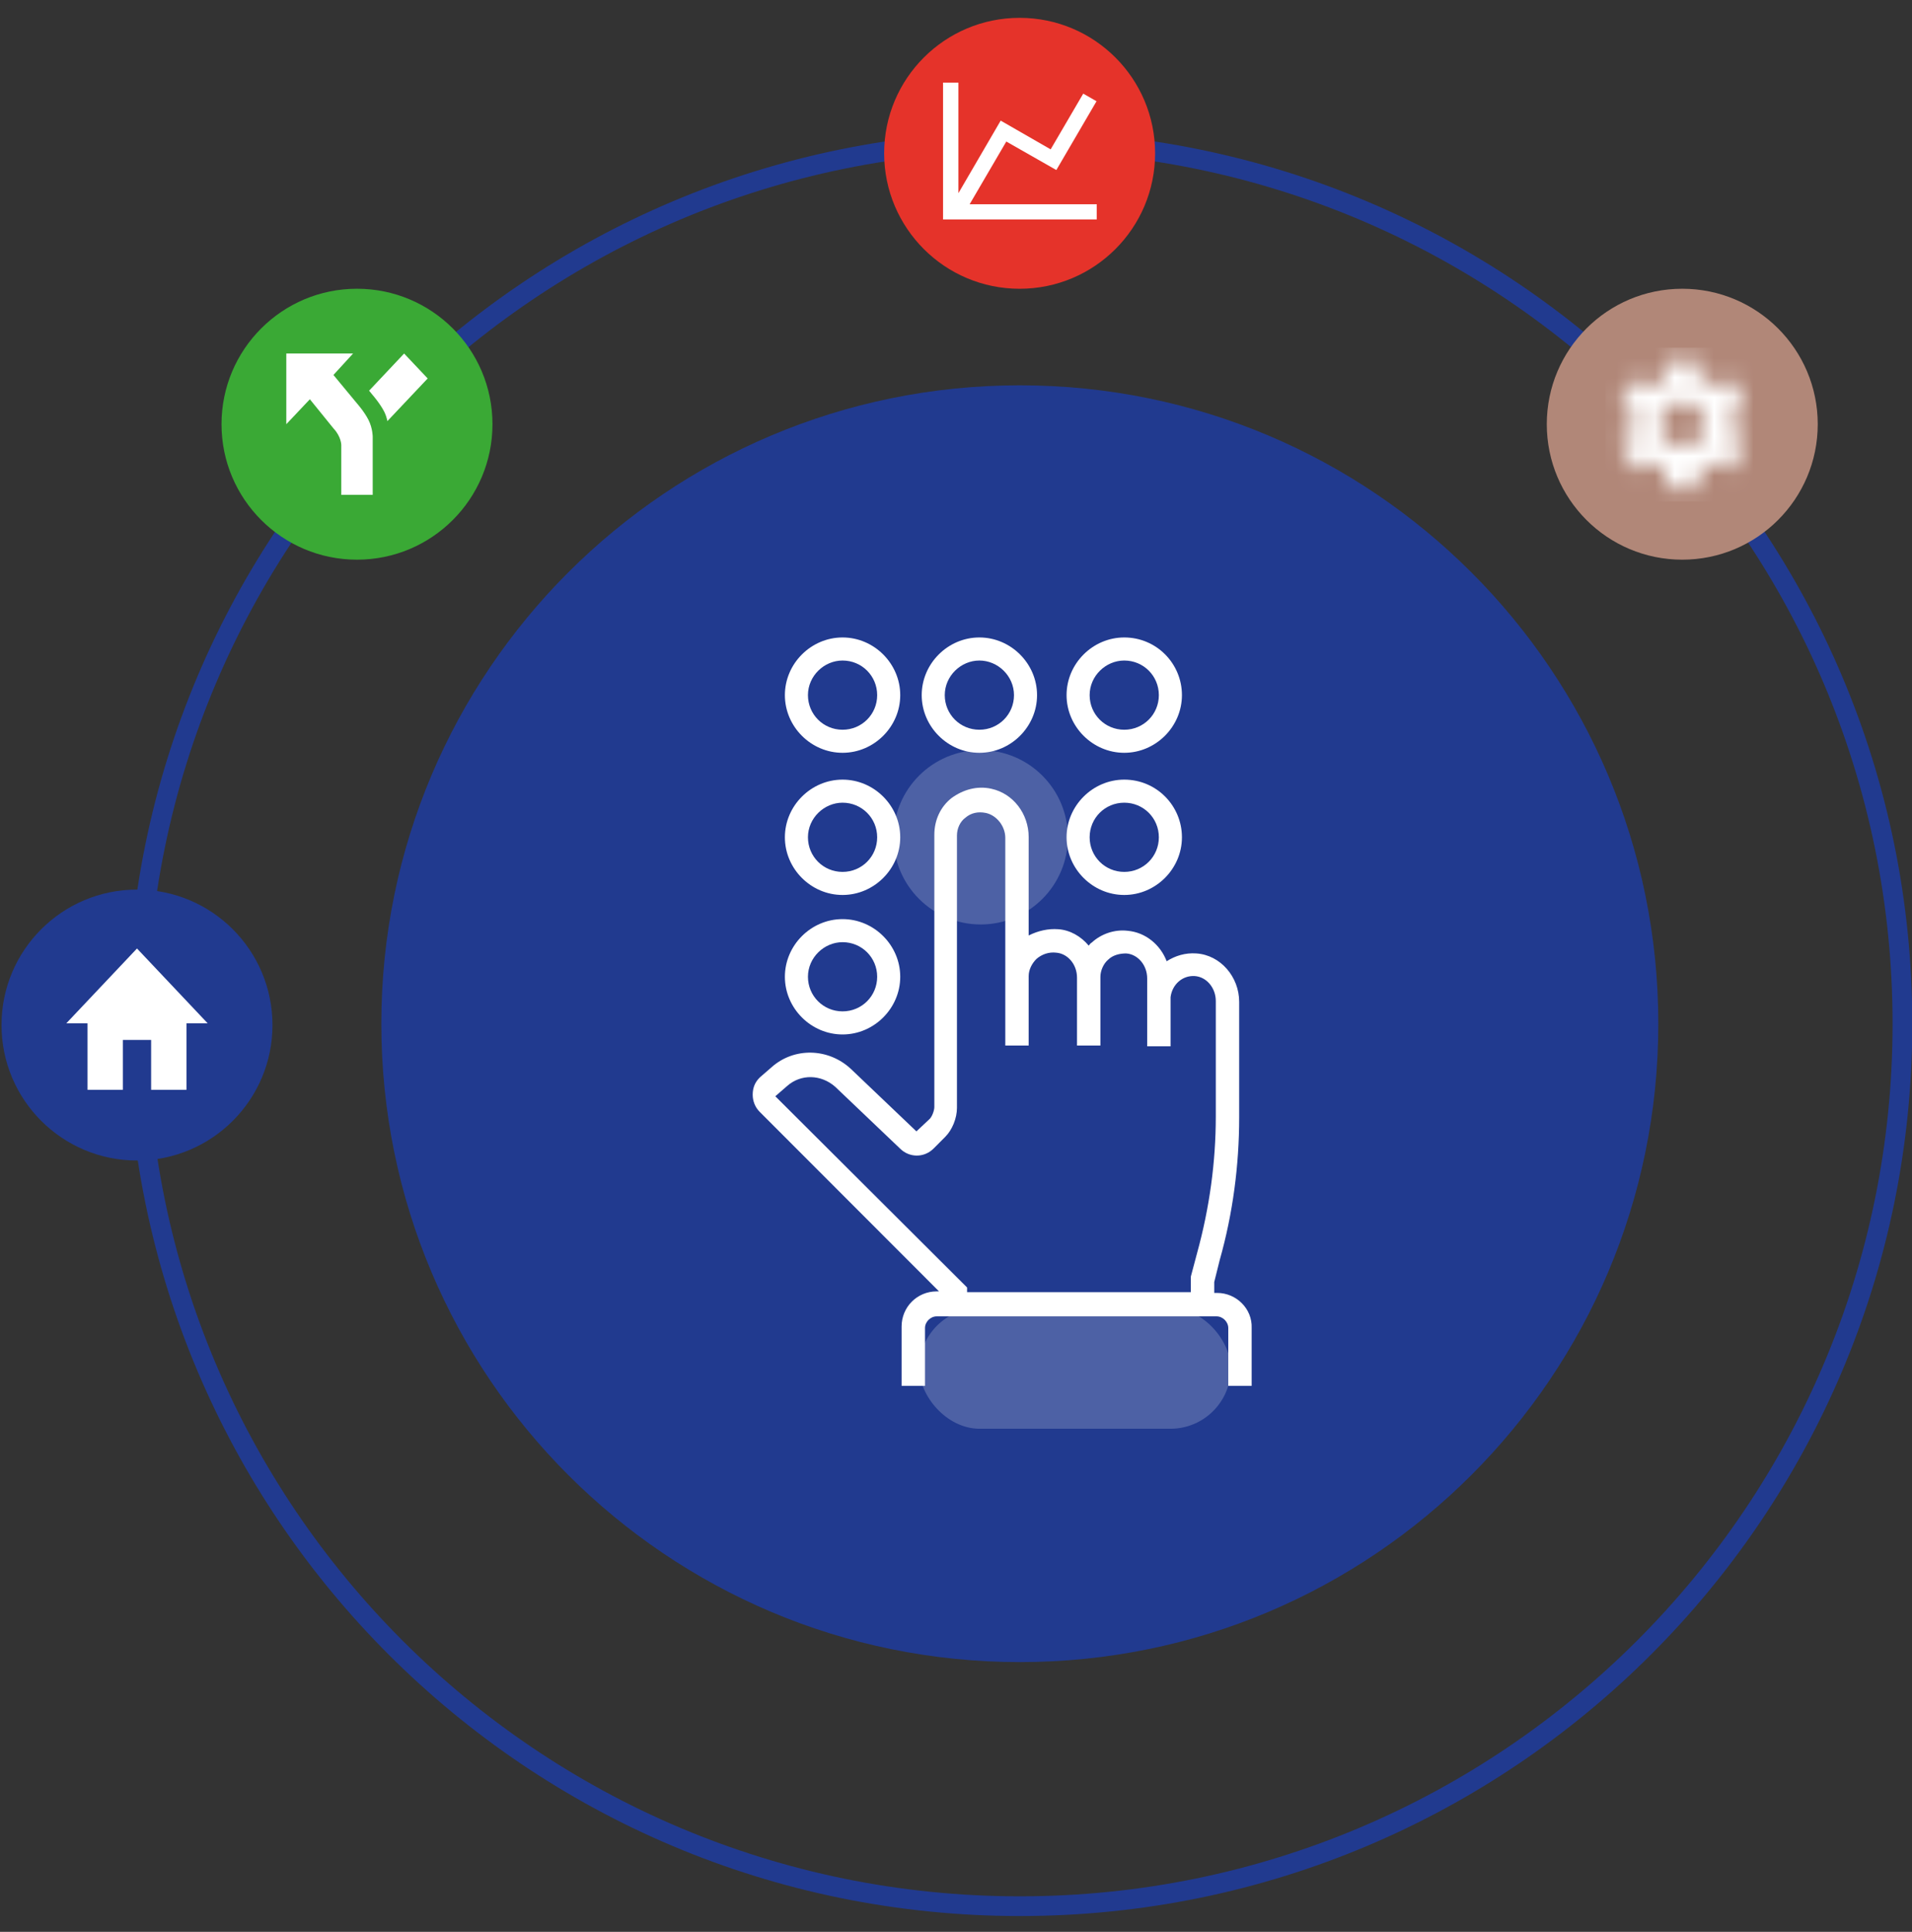 <?xml version="1.0" encoding="UTF-8"?>
<svg width="97px" height="98px" viewBox="0 0 97 98" version="1.1" xmlns="http://www.w3.org/2000/svg" xmlns:xlink="http://www.w3.org/1999/xlink">
    <rect x="0" y="0" width="97" height="98" fill="#333333" stroke="none"/>
    <!-- Generator: sketchtool 55.2 (78181) - https://sketchapp.com -->
    <title>579718CE-AF45-46FB-8CE7-A17476E1642E</title>
    <desc>Created with sketchtool.</desc>
    <defs>
        <polygon id="path-1" points="0.272 0.272 0.817 0.272 0.817 0.816 0.272 0.816"></polygon>
        <polygon id="path-3" points="0.272 0.272 0.817 0.272 0.817 0.816 0.272 0.816"></polygon>
        <polygon id="path-5" points="0 0.047 15.086 0.047 15.086 28.417 0 28.417"></polygon>
        <polygon id="path-7" points="0 0.095 15.085 0.095 15.085 28.467 0 28.467"></polygon>
        <polygon id="path-9" points="0.022 0.022 28.398 0.022 28.398 15.104 0.022 15.104"></polygon>
        <path d="M6.313,4.217 C6.326,4.113 6.336,4.009 6.336,3.899 C6.336,3.788 6.326,3.684 6.313,3.58 L6.999,3.044 C7.061,2.996 7.077,2.908 7.038,2.836 L6.388,1.712 C6.349,1.641 6.261,1.615 6.19,1.641 L5.381,1.966 C5.212,1.836 5.03,1.729 4.832,1.647 L4.708,0.786 C4.698,0.708 4.63,0.65 4.549,0.65 L3.249,0.65 C3.168,0.65 3.1,0.708 3.09,0.786 L2.967,1.647 C2.768,1.729 2.586,1.839 2.417,1.966 L1.608,1.641 C1.534,1.612 1.449,1.641 1.41,1.712 L0.76,2.836 C0.718,2.908 0.738,2.996 0.799,3.044 L1.485,3.58 C1.472,3.684 1.462,3.792 1.462,3.899 C1.462,4.006 1.472,4.113 1.485,4.217 L0.799,4.753 C0.738,4.802 0.721,4.89 0.76,4.961 L1.41,6.086 C1.449,6.157 1.537,6.183 1.608,6.157 L2.417,5.832 C2.586,5.962 2.768,6.069 2.967,6.151 L3.09,7.012 C3.1,7.09 3.168,7.148 3.249,7.148 L4.549,7.148 C4.63,7.148 4.698,7.09 4.708,7.012 L4.832,6.151 C5.03,6.069 5.212,5.959 5.381,5.832 L6.19,6.157 C6.264,6.186 6.349,6.157 6.388,6.086 L7.038,4.961 C7.077,4.89 7.061,4.802 6.999,4.753 L6.313,4.217 L6.313,4.217 Z M3.899,5.036 C3.272,5.036 2.762,4.526 2.762,3.899 C2.762,3.272 3.272,2.762 3.899,2.762 C4.526,2.762 5.036,3.272 5.036,3.899 C5.036,4.526 4.526,5.036 3.899,5.036 L3.899,5.036 Z" id="path-11"></path>
    </defs>
    <g id="Stylesheet" stroke="none" stroke-width="1" fill="none" fill-rule="evenodd">
        <g id="Icons" transform="translate(-482, -267)">
            <g id="Illustratie-Essential" transform="translate(475, 266)">
                <g id="Group-34" transform="translate(13.882, 8.164)">
                    <path d="M77.248,44.768 C77.248,62.654 62.745,77.153 44.856,77.153 C26.966,77.153 12.464,62.654 12.464,44.768 C12.464,26.882 26.966,12.383 44.856,12.383 C62.745,12.383 77.248,26.882 77.248,44.768" id="Fill-1" fill="#213A8F"></path>
                    <path d="M89.633,44.768 C89.633,69.492 69.585,89.535 44.856,89.535 C20.126,89.535 0.079,69.492 0.079,44.768 C0.079,20.043 20.126,0 44.856,0 C69.585,0 89.633,20.043 89.633,44.768" id="Fill-1" stroke="#213A8F"></path>
                    <g id="Group-5" transform="translate(4.434, 84.092)">
                        <mask id="mask-2" fill="white">
                            <use xlink:href="#path-1"></use>
                        </mask>
                        <g id="Clip-4"></g>
                        <path d="" id="Fill-3" fill="#213A8F" mask="url(#mask-2)"></path>
                    </g>
                    <g id="Group-8" transform="translate(4.434, 84.092)">
                        <mask id="mask-4" fill="white">
                            <use xlink:href="#path-3"></use>
                        </mask>
                        <g id="Clip-7"></g>
                        <path d="" id="Fill-6" fill="#213A8F" mask="url(#mask-4)"></path>
                    </g>
                    <g id="Group-13" transform="translate(4.706, 16.465)">
                        <mask id="mask-6" fill="white">
                            <use xlink:href="#path-5"></use>
                        </mask>
                        <g id="Clip-12"></g>
                    </g>
                    <g id="Group-16" transform="translate(4.706, 44.632)">
                        <mask id="mask-8" fill="white">
                            <use xlink:href="#path-7"></use>
                        </mask>
                        <g id="Clip-15"></g>
                    </g>
                    <g id="Group-22" transform="translate(44.72, 69.805)">
                        <mask id="mask-10" fill="white">
                            <use xlink:href="#path-9"></use>
                        </mask>
                        <g id="Clip-21"></g>
                    </g>
                </g>
                <g id="Icon/Rapportage-Copy-3" transform="translate(51.855, 1.905)">
                    <g id="Icon/Rapportage">
                        <ellipse id="Oval" fill="#E5332A" cx="6.873" cy="6.872" rx="6.873" ry="6.872"></ellipse>
                        <g id="Icons/Rapportage" transform="translate(2.988, 3.286)" fill="#FFFFFF">
                            <polygon id="Fill-1" points="0 0 0 6.942 7.798 6.942 7.798 6.17 1.349 6.17 3.209 2.989 5.747 4.435 7.786 0.945 7.112 0.559 5.459 3.386 2.924 1.928 0.78 5.608 0.78 0"></polygon>
                        </g>
                    </g>
                </g>
                <g id="Icon/Rapportage-Copy-3" transform="translate(18.238, 15.648)" fill-rule="nonzero">
                    <g id="Icon/ContactManagement">
                        <ellipse id="Oval" fill="#3AA935" cx="6.873" cy="6.872" rx="6.873" ry="6.872"></ellipse>
                        <g id="directions-fork" transform="translate(3.287, 3.286)" fill="#FFFFFF">
                            <path d="M0,0 L0,3.585 L1.195,2.32 L2.391,3.796 C2.789,4.218 2.789,4.64 2.789,4.64 L2.789,7.17 L4.383,7.17 L4.383,4.218 C4.383,4.218 4.383,3.796 4.172,3.374 C3.961,2.953 3.586,2.531 3.586,2.531 L2.391,1.088 L3.387,0 M5.977,0 L4.2,1.885 L4.383,2.109 C4.383,2.109 4.753,2.531 4.969,2.953 C5.052,3.121 5.1,3.286 5.128,3.429 L7.172,1.265" id="Shape"></path>
                        </g>
                    </g>
                </g>
                <g id="Icon/Rapportage-Copy-4" transform="translate(7.077, 46.128)" fill-rule="nonzero">
                    <g id="Icon/ContactManagement">
                        <ellipse id="Oval" fill="#213A8F" cx="6.873" cy="6.872" rx="6.873" ry="6.872"></ellipse>
                        <polygon id="Path" fill="#FFFFFF" points="6.156 10.158 6.156 7.627 7.59 7.627 7.59 10.158 9.383 10.158 9.383 6.784 10.459 6.784 6.873 2.988 3.287 6.784 4.363 6.784 4.363 10.158"></polygon>
                    </g>
                </g>
                <g id="Icon/Rapportage-Copy-3" transform="translate(85.472, 15.648)">
                    <g id="Icon/Rapportage">
                        <ellipse id="Oval" fill="#B18778" cx="6.873" cy="6.872" rx="6.873" ry="6.872"></ellipse>
                        <g id="Icons/Rapportage" transform="translate(2.988, 2.988)">
                            <polygon id="Base" points="-1.62459953e-08 -1.62454067e-08 7.798 -1.62454067e-08 7.798 7.798 -1.62459953e-08 7.798"></polygon>
                            <mask id="mask-12" fill="white">
                                <use xlink:href="#path-11"></use>
                            </mask>
                            <g id="Icon" fill-rule="nonzero"></g>
                            <rect id="↳-🎨-Color" fill="#FFFFFF" mask="url(#mask-12)" x="0" y="0" width="7.798" height="7.798"></rect>
                        </g>
                    </g>
                </g>
                <g id="Numbers" transform="translate(45.097, 33.338)" fill="#FFFFFF" fill-rule="nonzero">
                    <path d="M4.648,5.851 C6.248,5.851 7.574,4.525 7.574,2.926 C7.574,1.326 6.248,0 4.648,0 C3.048,0 1.722,1.326 1.722,2.926 C1.722,4.525 3.048,5.851 4.648,5.851 Z M4.648,1.17 C5.623,1.17 6.404,1.95 6.404,2.926 C6.404,3.901 5.623,4.681 4.648,4.681 C3.673,4.681 2.892,3.901 2.892,2.926 C2.892,1.95 3.712,1.17 4.648,1.17 Z" id="Shape"></path>
                    <path d="M8.663,2.926 C8.663,4.525 9.99,5.851 11.589,5.851 C13.189,5.851 14.515,4.525 14.515,2.926 C14.515,1.326 13.189,0 11.589,0 C9.99,0 8.663,1.326 8.663,2.926 Z M11.589,4.681 C10.614,4.681 9.833,3.901 9.833,2.926 C9.833,1.95 10.653,1.17 11.589,1.17 C12.526,1.17 13.345,1.95 13.345,2.926 C13.345,3.901 12.565,4.681 11.589,4.681 Z" id="Shape"></path>
                    <path d="M18.939,0 C17.339,0 16.012,1.326 16.012,2.926 C16.012,4.525 17.339,5.851 18.939,5.851 C20.538,5.851 21.865,4.525 21.865,2.926 C21.865,1.326 20.577,0 18.939,0 Z M18.939,4.681 C17.963,4.681 17.183,3.901 17.183,2.926 C17.183,1.95 18.002,1.17 18.939,1.17 C19.914,1.17 20.694,1.95 20.694,2.926 C20.694,3.901 19.914,4.681 18.939,4.681 Z" id="Shape"></path>
                    <path d="M4.648,13.063 C6.248,13.063 7.574,11.737 7.574,10.137 C7.574,8.538 6.248,7.212 4.648,7.212 C3.048,7.212 1.722,8.538 1.722,10.137 C1.722,11.737 3.048,13.063 4.648,13.063 Z M4.648,8.382 C5.623,8.382 6.404,9.162 6.404,10.137 C6.404,11.113 5.623,11.893 4.648,11.893 C3.673,11.893 2.892,11.113 2.892,10.137 C2.892,9.162 3.712,8.382 4.648,8.382 Z" id="Shape"></path>
                    <path d="M18.939,7.212 C17.339,7.212 16.012,8.538 16.012,10.137 C16.012,11.737 17.339,13.063 18.939,13.063 C20.538,13.063 21.865,11.737 21.865,10.137 C21.865,8.538 20.577,7.212 18.939,7.212 Z M18.939,11.893 C17.963,11.893 17.183,11.113 17.183,10.137 C17.183,9.162 17.963,8.382 18.939,8.382 C19.914,8.382 20.694,9.162 20.694,10.137 C20.694,11.113 19.914,11.893 18.939,11.893 Z" id="Shape"></path>
                    <path d="M4.648,20.139 C6.248,20.139 7.574,18.812 7.574,17.213 C7.574,15.614 6.248,14.288 4.648,14.288 C3.048,14.288 1.722,15.614 1.722,17.213 C1.722,18.812 3.048,20.139 4.648,20.139 Z M4.648,15.458 C5.623,15.458 6.404,16.238 6.404,17.213 C6.404,18.188 5.623,18.968 4.648,18.968 C3.673,18.968 2.892,18.188 2.892,17.213 C2.892,16.238 3.712,15.458 4.648,15.458 Z" id="Shape"></path>
                    <path d="M23.662,33.252 L23.504,33.252 L23.504,32.698 L23.78,31.589 C24.453,29.214 24.769,26.759 24.769,24.344 L24.769,21.176 L24.769,21.176 L24.769,18.484 C24.769,17.216 23.82,16.108 22.594,16.029 C22.04,15.989 21.526,16.147 21.091,16.425 C20.774,15.593 20.023,14.96 19.113,14.88 C18.441,14.801 17.768,15.039 17.294,15.474 C17.215,15.514 17.175,15.593 17.136,15.633 C16.74,15.158 16.186,14.841 15.593,14.801 C15.079,14.762 14.565,14.88 14.09,15.118 L14.09,10.129 C14.09,8.941 13.299,7.912 12.192,7.674 C11.48,7.516 10.768,7.714 10.174,8.149 C9.621,8.585 9.304,9.258 9.304,10.01 L9.304,23.829 C9.304,23.987 9.186,24.344 9.027,24.462 L8.395,25.056 L5.072,21.889 C3.925,20.82 2.185,20.78 1.038,21.809 L0.445,22.324 C0.207,22.562 0.089,22.839 0.089,23.195 C0.089,23.512 0.207,23.829 0.445,24.066 L9.542,33.173 L9.423,33.173 C8.434,33.173 7.643,33.965 7.643,34.955 L7.643,37.964 L8.236,37.964 L8.83,37.964 L8.83,35.034 C8.83,34.717 9.107,34.44 9.423,34.44 L9.779,34.44 L10.372,34.44 L10.965,34.44 L22.277,34.44 L22.871,34.44 L23.464,34.44 L23.622,34.44 C23.939,34.44 24.216,34.717 24.216,35.034 L24.216,37.964 L24.809,37.964 L25.402,37.964 L25.402,35.034 C25.442,34.044 24.611,33.252 23.662,33.252 Z M1.236,23.274 L1.829,22.76 C2.541,22.126 3.569,22.166 4.281,22.799 L7.564,25.927 C8.039,26.402 8.79,26.402 9.265,25.927 L9.858,25.333 C10.214,24.977 10.451,24.383 10.451,23.868 L10.451,10.05 C10.451,9.694 10.61,9.337 10.886,9.139 C11.163,8.902 11.519,8.822 11.915,8.902 C12.468,9.02 12.904,9.575 12.904,10.169 L12.904,16.939 L12.904,16.939 L12.904,20.701 L14.09,20.701 L14.09,17.177 L14.09,17.177 C14.09,16.86 14.248,16.543 14.486,16.306 C14.763,16.068 15.118,15.949 15.474,15.989 C16.068,16.029 16.542,16.583 16.542,17.256 L16.542,20.701 L17.729,20.701 L17.729,17.256 L17.729,17.216 C17.729,16.9 17.887,16.543 18.124,16.345 C18.362,16.108 18.718,16.029 19.034,16.029 C19.627,16.068 20.102,16.623 20.102,17.296 L20.102,18.167 C20.102,18.246 20.102,18.286 20.102,18.365 L20.102,20.74 L21.289,20.74 L21.289,18.246 C21.368,17.612 21.882,17.137 22.515,17.177 C23.108,17.216 23.583,17.771 23.583,18.444 L23.583,22.007 L23.583,22.007 L23.583,24.304 C23.583,26.6 23.266,28.936 22.633,31.233 L22.317,32.421 L22.317,33.213 L10.965,33.213 L10.965,32.975 L1.236,23.274 Z" id="Shape"></path>
                </g>
                <ellipse id="Oval" fill-opacity="0.2" fill="#FFFFFF" cx="56.754" cy="43.475" rx="4.423" ry="4.422"></ellipse>
                <rect id="Rectangle" fill-opacity="0.2" fill="#FFFFFF" x="53.637" y="67.356" width="15.805" height="6.123" rx="3.062"></rect>
            </g>
        </g>
    </g>
</svg>